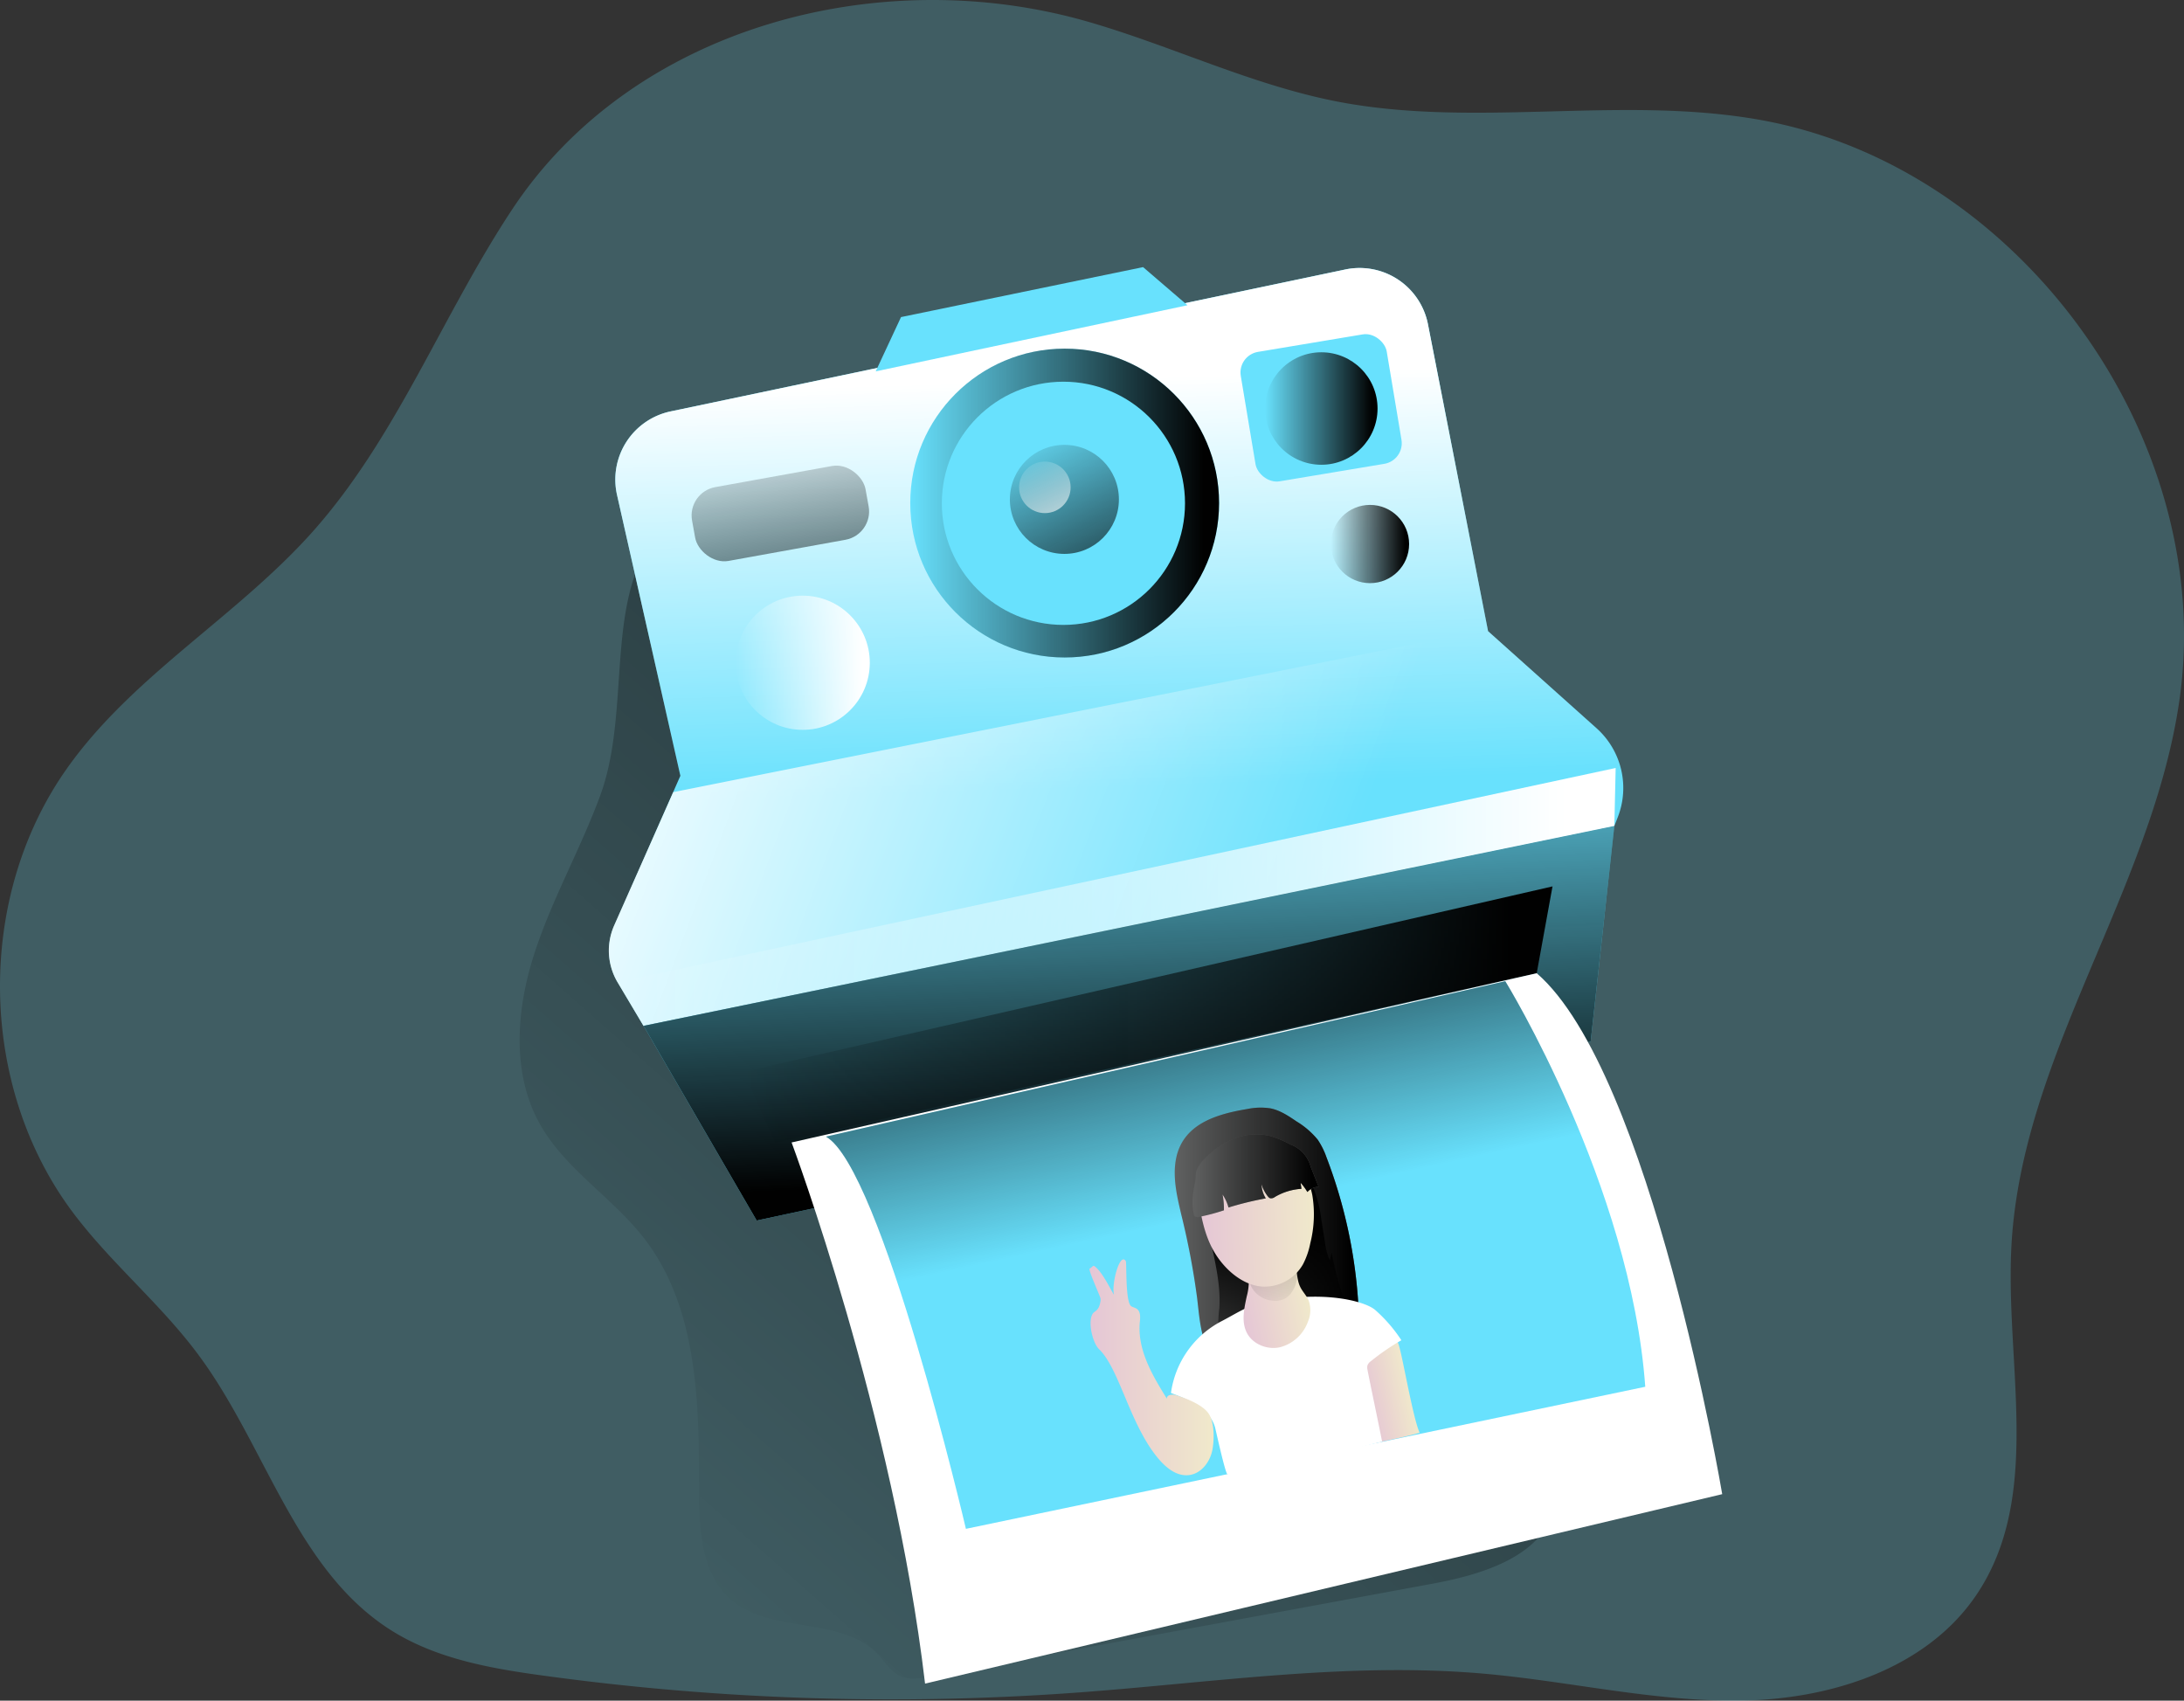 <svg id="Layer_1" data-name="Layer 1" xmlns="http://www.w3.org/2000/svg" xmlns:xlink="http://www.w3.org/1999/xlink" viewBox="0 0 644.25 501.64"><rect x="0" y="0" width="644.25" height="501.64" fill="#333333" stroke="none"/><defs><linearGradient id="linear-gradient" x1="201.16" y1="467.07" x2="742.05" y2="-146.7" gradientUnits="userSpaceOnUse"><stop offset="0" stop-color="#010101" stop-opacity="0"/><stop offset="0.95" stop-color="#010101"/></linearGradient><linearGradient id="linear-gradient-2" x1="343.67" y1="237.16" x2="339.79" y2="110.66" gradientUnits="userSpaceOnUse"><stop offset="0" stop-color="#fff" stop-opacity="0"/><stop offset="0.95" stop-color="#fff"/></linearGradient><linearGradient id="linear-gradient-3" x1="405.23" y1="277.67" x2="175.51" y2="191.52" xlink:href="#linear-gradient-2"/><linearGradient id="linear-gradient-4" x1="330.47" y1="209.92" x2="336.29" y2="354.27" xlink:href="#linear-gradient"/><linearGradient id="linear-gradient-5" x1="268.51" y1="148.39" x2="359.61" y2="148.39" xlink:href="#linear-gradient"/><linearGradient id="linear-gradient-6" x1="302.97" y1="125.8" x2="336.34" y2="190.99" xlink:href="#linear-gradient"/><linearGradient id="linear-gradient-7" x1="303.01" y1="133.59" x2="318.79" y2="164.4" xlink:href="#linear-gradient-2"/><linearGradient id="linear-gradient-8" x1="217" y1="195.49" x2="256.58" y2="195.49" xlink:href="#linear-gradient-2"/><linearGradient id="linear-gradient-9" x1="240.14" y1="128.62" x2="258.18" y2="225.24" gradientTransform="matrix(0.98, 0.18, -0.18, 0.98, 31.78, -41.16)" xlink:href="#linear-gradient"/><linearGradient id="linear-gradient-10" x1="373.18" y1="120.5" x2="406.36" y2="120.5" xlink:href="#linear-gradient"/><linearGradient id="linear-gradient-11" x1="392.59" y1="160.47" x2="415.67" y2="160.47" xlink:href="#linear-gradient"/><linearGradient id="linear-gradient-12" x1="182.18" y1="264.56" x2="476.59" y2="264.56" xlink:href="#linear-gradient-2"/><linearGradient id="linear-gradient-13" x1="219.33" y1="299.29" x2="457.97" y2="299.29" xlink:href="#linear-gradient"/><linearGradient id="linear-gradient-14" x1="377.34" y1="362.34" x2="353.05" y2="250.6" xlink:href="#linear-gradient"/><linearGradient id="linear-gradient-15" x1="365.07" y1="375.6" x2="378.68" y2="375.6" gradientTransform="translate(-18.6 126.74) rotate(-12.2)" gradientUnits="userSpaceOnUse"><stop offset="0" stop-color="#e5c6d6"/><stop offset="0.42" stop-color="#ead4d0"/><stop offset="1" stop-color="#f0e9cb"/></linearGradient><linearGradient id="linear-gradient-16" x1="361.7" y1="372.01" x2="415.99" y2="372.01" xlink:href="#linear-gradient"/><linearGradient id="linear-gradient-17" x1="391.68" y1="414.94" x2="391.68" y2="365.87" xlink:href="#linear-gradient"/><linearGradient id="linear-gradient-18" x1="334.82" y1="341.24" x2="355" y2="341.24" xlink:href="#linear-gradient-15"/><linearGradient id="linear-gradient-19" x1="345.04" y1="347.88" x2="355.67" y2="240.23" gradientTransform="translate(-18.6 126.74) rotate(-12.2)" xlink:href="#linear-gradient"/><linearGradient id="linear-gradient-20" x1="363.69" y1="241.16" x2="397.78" y2="241.16" gradientTransform="translate(-1.13 133.11) rotate(-1.5)" xlink:href="#linear-gradient-15"/><linearGradient id="linear-gradient-21" x1="366.95" y1="351.96" x2="404.09" y2="351.96" xlink:href="#linear-gradient"/><linearGradient id="linear-gradient-22" x1="336.53" y1="408.48" x2="373.13" y2="408.48" gradientTransform="matrix(1, 0, 0, 1, 0, 0)" xlink:href="#linear-gradient-15"/></defs><title>Camera 3</title><path d="M166.36,66.77C145.7,97.92,132.31,134,107.45,161.93c-22.41,25.16-53.17,42.46-72.6,70-26.76,37.91-26.17,93,1.41,130.32C47.54,377.5,62.57,389.69,73.85,405,93.76,431.9,102.52,468.7,131,486.33c13.26,8.21,29.1,11,44.55,13.1a754.35,754.35,0,0,0,157.88,4.95c39.68-2.93,79.43-9,119.07-5.57,25.95,2.25,51.63,8.58,77.68,7.94s53.82-9.8,68.24-31.5c19.39-29.18,8.17-67.89,10.11-102.87,3.13-56.2,41.53-105,49.54-160.68,11.09-77.2-47.33-157.79-124.15-171.26C493,33.27,450.45,43,409.67,35.12c-25.31-4.91-48.82-16.42-73.58-23.56C274.92-6.07,202.14,12.85,166.36,66.77Z" transform="translate(-15.17 -5.16)" fill="#68e1fd" opacity="0.24" style="isolation:isolate"/><path d="M192.25,239.75c-5.87,16-14.46,31-19.63,47.24s-6.53,34.83,1.8,49.72c7.48,13.37,21.52,21.71,30.86,33.85,15.64,20.34,16.16,48.1,16.07,73.75,0,11.84.64,25.29,9.69,32.91,12,10,32.51,4.59,43.19,16,2.07,2.21,3.7,5,6.44,6.27s5.81.74,8.72.2l148.38-27.39c15-2.76,32.92-8.26,36.16-23.13,1.35-6.21-.4-12.63-2.13-18.75l-26.3-92.81c-5.57-19.66-11.17-39.48-12.77-59.85-1.09-13.91-.3-28-2.4-41.77a102.35,102.35,0,0,0-47.86-71.35c-17.7-10.62-38.2-15.54-58.53-19.13-33.31-5.87-72.07-8.34-103.11,7.75C189.55,169.45,203.18,209.93,192.25,239.75Z" transform="translate(-15.17 -5.16)" fill="url(#linear-gradient)"/><path d="M215.87,234l-18.69-82.87A20.55,20.55,0,0,1,213,126.51L412,84.65a20.55,20.55,0,0,1,24.4,16.16l17.73,90.53,32,28.63a23.64,23.64,0,0,1,6.26,26.24l-1,2.56L205,307.75l-7.63-12.87a18.25,18.25,0,0,1-1-16.68Z" transform="translate(-15.17 -5.16)" fill="#68e1fd"/><path d="M215.87,234l-18.69-82.87A20.55,20.55,0,0,1,213,126.51L412,84.65a20.55,20.55,0,0,1,24.4,16.16l17.73,90.53,32,28.63a23.64,23.64,0,0,1,6.26,26.24l-1,2.56L205,307.75l-7.63-12.87a18.25,18.25,0,0,1-1-16.68Z" transform="translate(-15.17 -5.16)" fill="url(#linear-gradient-2)"/><path d="M213.81,238.82l2.07-4.8-18.69-82.85A20.45,20.45,0,0,1,213,126.53L412,84.69a20.53,20.53,0,0,1,24.39,16.12l17.61,90Z" transform="translate(-15.17 -5.16)" fill="none"/><path d="M492.39,246.18l-1,2.56L205,307.78l-7.69-12.9a18.35,18.35,0,0,1-1-16.7l17.45-39.36,240.21-48,.09.58,32,28.61A23.69,23.69,0,0,1,492.39,246.18Z" transform="translate(-15.17 -5.16)" fill="url(#linear-gradient-3)"/><polygon points="223.21 360.02 189.84 302.59 476.21 243.61 469.22 307.24 223.21 360.02" fill="#68e1fd"/><polygon points="223.21 360.02 189.84 302.59 476.21 243.61 469.22 307.24 223.21 360.02" fill="url(#linear-gradient-4)"/><circle cx="314.06" cy="148.39" r="45.55" fill="#68e1fd"/><circle cx="314.06" cy="148.39" r="45.55" fill="url(#linear-gradient-5)"/><circle cx="313.69" cy="148.46" r="35.87" fill="#68e1fd"/><circle cx="313.98" cy="147.3" r="16.08" fill="url(#linear-gradient-6)"/><circle cx="308.22" cy="143.75" r="7.6" fill="url(#linear-gradient-7)"/><circle cx="236.79" cy="195.49" r="19.79" fill="url(#linear-gradient-8)"/><rect x="219.36" y="145.55" width="52" height="22.12" rx="8.49" transform="translate(-39.12 41) rotate(-10.25)" fill="url(#linear-gradient-9)"/><rect x="383.06" y="106.14" width="43.65" height="38.71" rx="6.16" transform="translate(-30.31 63.21) rotate(-9.48)" fill="#68e1fd"/><circle cx="389.77" cy="120.5" r="16.59" fill="url(#linear-gradient-10)"/><circle cx="404.13" cy="160.47" r="11.54" fill="url(#linear-gradient-11)"/><polygon points="258.32 109.54 265.79 93.53 337.19 78.79 350.29 90.04 258.32 109.54" fill="#68e1fd"/><polygon points="182.18 289.72 476.6 226.53 476.21 243.61 189.84 302.59 182.18 289.72" fill="url(#linear-gradient-12)"/><polygon points="219.33 316.17 457.97 261.46 453.31 287.07 228.64 337.12 219.33 316.17" fill="url(#linear-gradient-13)"/><path d="M248.68,342.15s30.05,80.46,39.37,159.62L523.2,445.89s-21-124.56-54.72-153.66Z" transform="translate(-15.17 -5.16)" fill="#fff"/><path d="M459.21,294.58s37,60.12,41.29,119.63L300.1,456.12s-24.9-106.58-41.3-115.69Z" transform="translate(-15.17 -5.16)" fill="#68e1fd"/><path d="M459.21,294.58s37,60.12,41.29,119.63L300.1,456.12s-24.9-106.58-41.3-115.69Z" transform="translate(-15.17 -5.16)" fill="url(#linear-gradient-14)"/><path d="M433.94,427.77c-4.47,1.31-8.71,2.07-13.26,3.09-.5-3.58-2.75-19.53-3.25-23.11-.21-1.52-.38-3.23.55-4.44a5.24,5.24,0,0,1,2.19-1.47,15.75,15.75,0,0,1,5.74-1.6c1.57,0,1.8,1.34,2.15,2.62C429.18,407,432.12,423.86,433.94,427.77Z" transform="translate(-15.17 -5.16)" fill="url(#linear-gradient-15)"/><path d="M361.86,348.36c-.61,5.08.62,10.18,1.79,15.16A224.72,224.72,0,0,1,368.3,388c.53,4.44.84,9,2.31,13.18s4.29,8.21,8.43,9.91c2.93,1.2,6.21,1.14,9.35.8a89.84,89.84,0,0,0,9.48-1.63,39.6,39.6,0,0,0,9.85-3.15,15,15,0,0,0,7.17-7.21c1.24-2.94,1.19-6.25,1-9.44a146,146,0,0,0-9.42-43.91,22.4,22.4,0,0,0-2.6-5.23,24.21,24.21,0,0,0-6.23-5.37c-2.38-1.62-4.84-3.27-7.66-3.85a18.92,18.92,0,0,0-6.75.16C373.44,333.88,363.22,337,361.86,348.36Z" transform="translate(-15.17 -5.16)" fill="#606161"/><path d="M361.86,348.36c-.61,5.08.62,10.18,1.79,15.16A224.72,224.72,0,0,1,368.3,388c.53,4.44.84,9,2.31,13.18s4.29,8.21,8.43,9.91c2.93,1.2,6.21,1.14,9.35.8a89.84,89.84,0,0,0,9.48-1.63,39.6,39.6,0,0,0,9.85-3.15,15,15,0,0,0,7.17-7.21c1.24-2.94,1.19-6.25,1-9.44a146,146,0,0,0-9.42-43.91,22.4,22.4,0,0,0-2.6-5.23,24.21,24.21,0,0,0-6.23-5.37c-2.38-1.62-4.84-3.27-7.66-3.85a18.92,18.92,0,0,0-6.75.16C373.44,333.88,363.22,337,361.86,348.36Z" transform="translate(-15.17 -5.16)" fill="url(#linear-gradient-16)"/><path d="M408,374.64l-.55,2.33a19.24,19.24,0,0,1-1.43-5.4l-1.1-6.83a36.64,36.64,0,0,0-2.17-8.78,12.42,12.42,0,0,0-5.94-6.57c-3.54-1.59-7.65-.81-11.43,0-3.5.78-7.24,1.73-9.59,4.44a17,17,0,0,0-2.73,5.22,19.22,19.22,0,0,0-1.61,6.08,18.48,18.48,0,0,0,.49,4.25c1.44,7.17,3.38,14.37,2.92,21.66a41.59,41.59,0,0,0-.29,7.22,1.56,1.56,0,0,0,.46,1.12,1.63,1.63,0,0,0,1,.25,72.66,72.66,0,0,0,8.47-.39L399.6,398a16.69,16.69,0,0,0,5-.93c1.08-.44,2.06-1.11,3.15-1.56,3.55-1.48,5.14-3.89,3.74-7.61A88.62,88.62,0,0,1,408,374.64Z" transform="translate(-15.17 -5.16)" fill="url(#linear-gradient-17)"/><path d="M375.49,394.88a28.2,28.2,0,0,0-14.9,21.17c5.36,2,11.4,4.63,13,10.11.19.68,3,13.59,3.66,13.88a2.16,2.16,0,0,0,1.21,0q22.41-3.87,44.41-9.67c-.56-3-3.75-18.16-4.31-21.18a2.81,2.81,0,0,1,0-1.32,2.71,2.71,0,0,1,1-1.2,68.88,68.88,0,0,1,9-6.18,43.74,43.74,0,0,0-7.74-8.94c-2.76-2.43-15.32-6.23-33.83-2C382.71,390.54,379.31,392.93,375.49,394.88Z" transform="translate(-15.17 -5.16)" fill="#fff"/><path d="M382.94,387.56c-.75,3.51-1.61,7.31-.06,10.55,1.67,3.5,6.05,5.29,9.84,4.45A11.94,11.94,0,0,0,401,395a8.49,8.49,0,0,0,.16-6.34c-.63-1.4-1.77-2.52-2.44-3.9-1.41-2.87-.64-6.54-2.42-9.2-1.44-2.16-4.21-3-6.8-3.17a8.51,8.51,0,0,0-4.52.83c-2.55,1.42-2.55,3.48-1.86,5.85A17.32,17.32,0,0,1,382.94,387.56Z" transform="translate(-15.17 -5.16)" fill="url(#linear-gradient-18)"/><path d="M385.79,386.69a8.12,8.12,0,0,0,5.25,2.18,6.17,6.17,0,0,0,3.4-.78,6.25,6.25,0,0,0,1.72-1.68,9.28,9.28,0,0,0,1.49-7.34,3.82,3.82,0,0,0-1.26-2.26,4,4,0,0,0-1.84-.63,11.79,11.79,0,0,0-9.6,3.32C382.71,381.66,383.69,384.67,385.79,386.69Z" transform="translate(-15.17 -5.16)" fill="url(#linear-gradient-19)"/><path d="M376.24,378.4c2.92,3.28,6.79,5.87,11.08,6.25a13.06,13.06,0,0,0,12.23-6.59,22.84,22.84,0,0,0,2.13-6.16,34.69,34.69,0,0,0,.61-14.19c-.93-4.68-3.45-9.17-7.4-11.63a17.19,17.19,0,0,0-9.62-2.32,18.85,18.85,0,0,0-12.18,4.52,14.49,14.49,0,0,0-4.22,6.91c-.71,2.68-.07,4.54.39,7.09C370.37,368.36,372.09,373.74,376.24,378.4Z" transform="translate(-15.17 -5.16)" fill="url(#linear-gradient-20)"/><path d="M367.31,363.21a1.31,1.31,0,0,0,.31.72,1.43,1.43,0,0,0,1.3.17,57.58,57.58,0,0,0,7.29-1.94,21.82,21.82,0,0,0-.4-4.64,13,13,0,0,1,1.75,3.82,93.24,93.24,0,0,1,11-2.7,8.54,8.54,0,0,1-1.26-4.14,10.63,10.63,0,0,0,1.89,3.58,1.61,1.61,0,0,0,.64.52,1.77,1.77,0,0,0,1.41-.37,17.49,17.49,0,0,1,7.83-2.41l-.24-1.79a16.68,16.68,0,0,1,2,2.73,4.67,4.67,0,0,1,3.32-1.55l-2.34-5.89a9.62,9.62,0,0,0-6-6.58,30.31,30.31,0,0,0-5.88-2.48,17.53,17.53,0,0,0-10.54.71,25.19,25.19,0,0,0-8.84,5.95,10.25,10.25,0,0,0-2.28,3.14c-.51,1.2-.29,2.35-.52,3.57C367.07,356.91,366.59,359.87,367.31,363.21Z" transform="translate(-15.17 -5.16)" fill="#606161"/><path d="M367.31,363.21a1.31,1.31,0,0,0,.31.72,1.43,1.43,0,0,0,1.3.17,57.58,57.58,0,0,0,7.29-1.94,21.82,21.82,0,0,0-.4-4.64,13,13,0,0,1,1.75,3.82,93.24,93.24,0,0,1,11-2.7,8.54,8.54,0,0,1-1.26-4.14,10.63,10.63,0,0,0,1.89,3.58,1.61,1.61,0,0,0,.64.52,1.77,1.77,0,0,0,1.41-.37,17.49,17.49,0,0,1,7.83-2.41l-.24-1.79a16.68,16.68,0,0,1,2,2.73,4.67,4.67,0,0,1,3.32-1.55l-2.34-5.89a9.62,9.62,0,0,0-6-6.58,30.31,30.31,0,0,0-5.88-2.48,17.53,17.53,0,0,0-10.54.71,25.19,25.19,0,0,0-8.84,5.95,10.25,10.25,0,0,0-2.28,3.14c-.51,1.2-.29,2.35-.52,3.57C367.07,356.91,366.59,359.87,367.31,363.21Z" transform="translate(-15.17 -5.16)" fill="url(#linear-gradient-21)"/><path d="M372.82,432.77c-.65,3.49-3.15,6.9-6.66,7.46-4.5.71-8.28-3.23-10.93-6.94C348,423.19,345,408.51,339.35,403.1c-2.06-2-3.69-9.42-1.28-11,1.22-.8,1.5-1.8,1.75-3.24a2.3,2.3,0,0,0-.2-1.26c-1.08-2.72-3.48-8.05-3-8.25s1-1,1.33-.76c2.33,1.66,4.36,6.08,5.84,8.53-.83-3.24,1.76-12.82,3.48-9.95.29.47-.19,12.17,1.62,13.3.52.32,1.16.42,1.66.79,1.14.85,1,2.55.84,4-.72,8.06,3.7,15.58,8,22.47-.11-1.19,1.68-1.4,2.82-1,2.87.91,7.75,2.78,9.51,5.42S373.36,429.88,372.82,432.77Z" transform="translate(-15.17 -5.16)" fill="url(#linear-gradient-22)"/></svg>